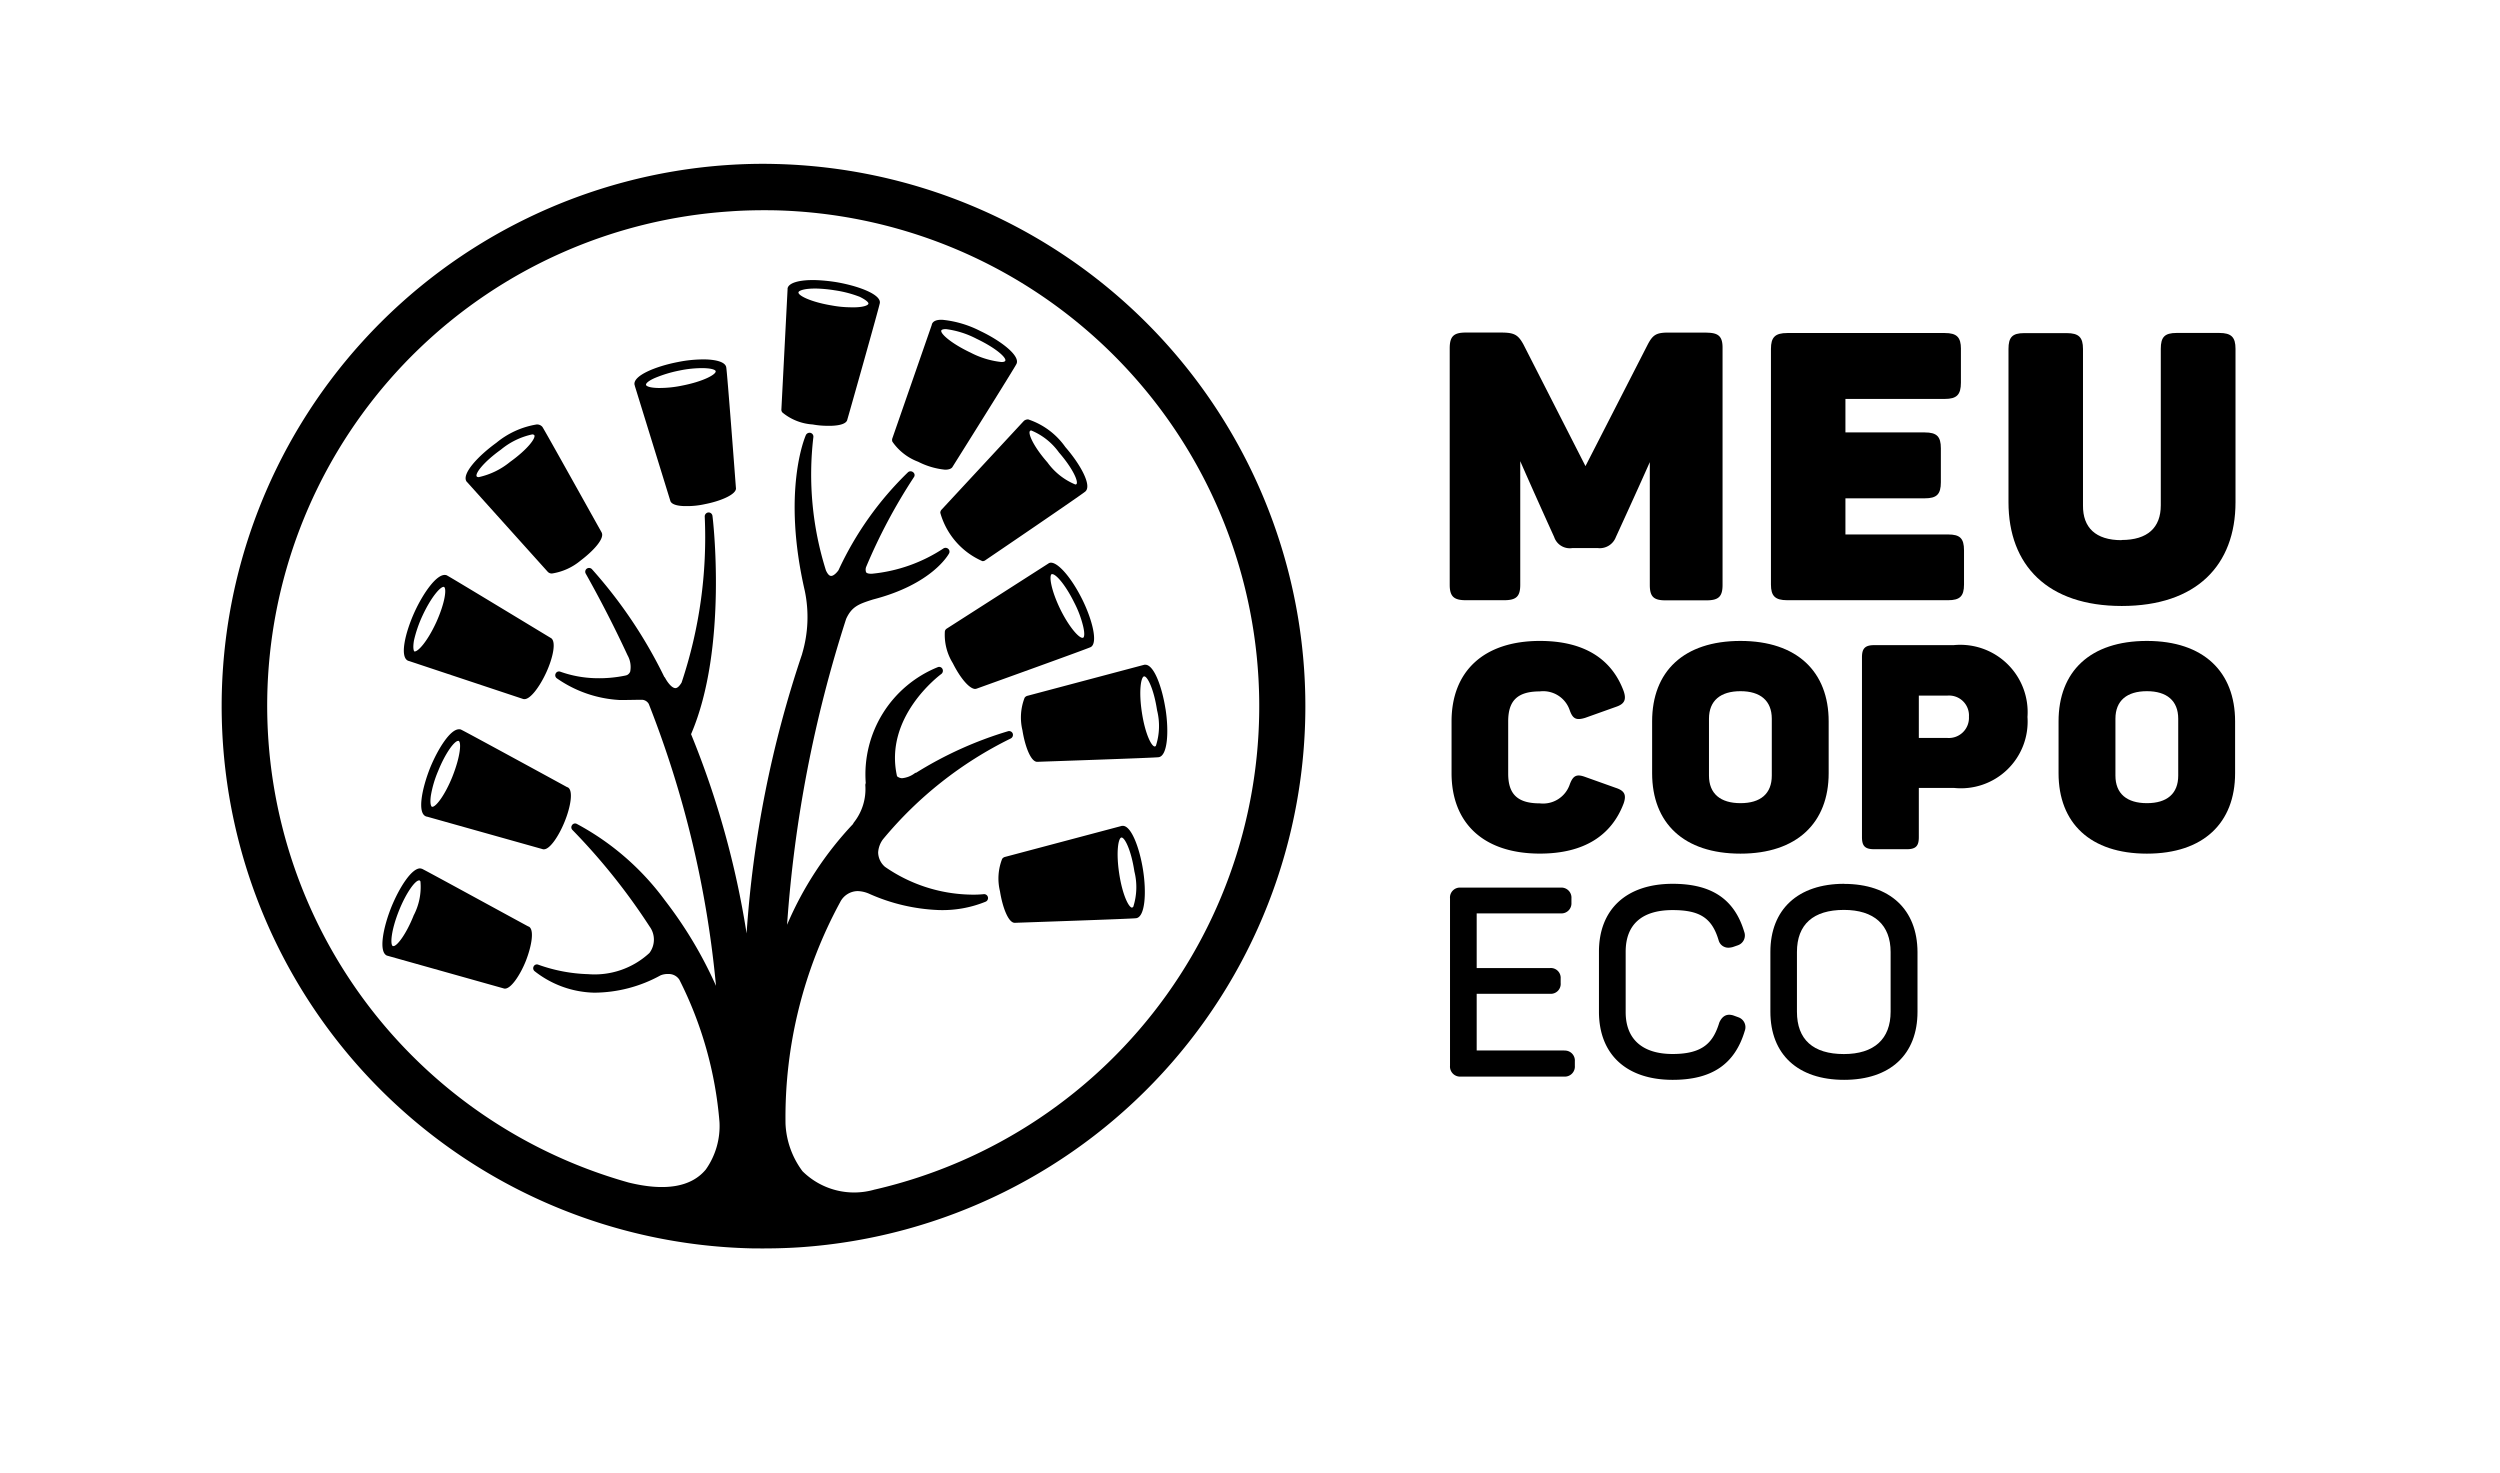 <svg xmlns="http://www.w3.org/2000/svg" xmlns:xlink="http://www.w3.org/1999/xlink" width="115.297" height="67.92" viewBox="0 0 115.297 67.92"><defs><style>.a{fill:#000;}.b{clip-path:url(#a);}</style><clipPath id="a"><rect class="a" width="115.297" height="67.92"/></clipPath></defs><g class="b"><path class="a" d="M663.165,410.212H659.13V407.6h3.385a.457.457,0,0,0,.488-.5v-.2a.454.454,0,0,0-.488-.488H659.13v-2.521H663a.462.462,0,0,0,.5-.488v-.2a.464.464,0,0,0-.5-.5h-4.6a.459.459,0,0,0-.5.5v7.715a.464.464,0,0,0,.5.5h4.757a.464.464,0,0,0,.5-.5v-.2a.462.462,0,0,0-.488-.5" transform="translate(-591.027 -361.767)"/></g><g class="b"><path class="a" d="M731.914,407.15l-.224-.081a.684.684,0,0,0-.183-.03c-.142,0-.325.061-.457.356-.275.895-.722,1.454-2.155,1.454-1.4,0-2.165-.691-2.165-1.931v-2.785c0-1.26.752-1.921,2.165-1.921,1.26,0,1.819.366,2.124,1.4a.462.462,0,0,0,.457.335.908.908,0,0,0,.193-.03l.234-.081a.479.479,0,0,0,.295-.62c-.447-1.5-1.494-2.216-3.3-2.216-2.125,0-3.4,1.169-3.4,3.131V406.9c0,1.972,1.271,3.141,3.4,3.141,1.809,0,2.866-.722,3.324-2.257a.483.483,0,0,0-.3-.63" transform="translate(-651.756 -360.24)"/></g><g class="b"><path class="a" d="M806.695,401c-2.124,0-3.4,1.179-3.4,3.141V406.9c0,1.972,1.271,3.141,3.4,3.141s3.385-1.169,3.385-3.141v-2.755c-.01-1.962-1.271-3.141-3.385-3.141m-2.175,3.141c0-1.271.752-1.941,2.165-1.941,1.393,0,2.155.691,2.155,1.941V406.9c0,1.26-.762,1.952-2.155,1.952-1.423,0-2.165-.671-2.165-1.952Z" transform="translate(-721.647 -360.24)"/></g><g class="b"><path class="a" d="M852.434,296.014a3.075,3.075,0,0,1-3.385,3.273h-1.626v2.267c0,.407-.132.559-.559.559h-1.494c-.427,0-.569-.142-.569-.559v-8.294c0-.407.142-.559.569-.559h3.659a3.106,3.106,0,0,1,3.405,3.314m-2.7-.01a.918.918,0,0,0-1-.976h-1.311v1.952h1.311a.928.928,0,0,0,1-.976" transform="translate(-758.929 -262.948)"/></g><g class="b"><path class="a" d="M938.076,290.8c2.612,0,4.066,1.423,4.066,3.71V296.9c0,2.287-1.453,3.71-4.066,3.71S934,299.2,934,296.9V294.51c0-2.3,1.454-3.71,4.076-3.71m0,2.318c-.925,0-1.453.437-1.453,1.271v2.622c0,.834.528,1.271,1.453,1.271s1.443-.437,1.443-1.271v-2.622c0-.833-.528-1.271-1.443-1.271" transform="translate(-839.062 -261.241)"/></g><g class="b"><path class="a" d="M662.676,290.8c2.043,0,3.314.833,3.862,2.318.132.386.041.59-.356.722l-1.423.508c-.406.122-.569.051-.711-.356a1.29,1.29,0,0,0-1.382-.864c-1.047,0-1.454.447-1.454,1.382v2.409c0,.925.407,1.372,1.454,1.372a1.3,1.3,0,0,0,1.382-.864c.152-.417.315-.5.711-.356l1.423.508c.4.132.488.325.356.711-.559,1.484-1.83,2.318-3.862,2.318-2.612,0-4.076-1.413-4.076-3.71V294.51c0-2.3,1.474-3.71,4.076-3.71" transform="translate(-591.656 -261.241)"/></g><g class="b"><path class="a" d="M753.676,290.8c2.612,0,4.066,1.423,4.066,3.71V296.9c0,2.287-1.464,3.71-4.066,3.71-2.622,0-4.076-1.413-4.076-3.71V294.51c0-2.3,1.454-3.71,4.076-3.71m0,2.318c-.925,0-1.454.437-1.454,1.271v2.622c0,.834.528,1.271,1.454,1.271s1.443-.437,1.443-1.271v-2.622c0-.833-.529-1.271-1.443-1.271" transform="translate(-673.406 -261.241)"/></g><g class="b"><path class="a" d="M812.262,151.832v1.555c0,.559-.193.752-.742.752h-4.584v1.545h3.659c.559,0,.742.193.742.732v1.565c0,.559-.193.742-.742.742h-3.659v1.667h4.737c.539,0,.732.173.732.732V162.7c0,.539-.193.722-.732.722h-7.42c-.559,0-.752-.193-.752-.722V151.832c0-.539.193-.732.752-.732h7.268c.549,0,.742.193.742.732" transform="translate(-721.827 -135.741)"/></g><g class="b"><path class="a" d="M916.514,160.645c1.2,0,1.809-.569,1.809-1.6v-7.217c0-.539.173-.732.732-.732h1.962c.559,0,.752.193.752.732V158.9c0,2.917-1.809,4.788-5.245,4.788-3.415,0-5.225-1.87-5.225-4.788v-7.064c0-.539.173-.732.722-.732h1.962c.559,0,.752.193.752.732v7.217c-.01,1.016.579,1.6,1.779,1.6" transform="translate(-818.67 -135.741)"/></g><g class="b"><path class="a" d="M669.642,150.9H667.9c-.569,0-.732.091-.976.559l-2.867,5.6-2.866-5.621c-.244-.437-.417-.539-1.027-.539h-1.626c-.559,0-.742.173-.742.732v10.9c0,.539.193.712.742.712h1.769c.559,0,.742-.173.742-.712v-5.7c.63,1.443,1.565,3.5,1.565,3.5a.76.76,0,0,0,.833.508h1.179a.794.794,0,0,0,.833-.508s.925-2.013,1.565-3.456v5.662c0,.539.173.712.722.712h1.891c.559,0,.742-.173.742-.712v-10.9c.01-.559-.183-.732-.742-.732" transform="translate(-590.937 -135.562)"/></g><g class="b"><path class="a" d="M150.273,97.639a25.027,25.027,0,0,0-24.385-23.307c-.752-.02-1.5,0-2.257.051a25.013,25.013,0,0,0,1.149,49.959c.752.01,1.5,0,2.257-.051a25.01,25.01,0,0,0,23.236-26.652m-19.8,23.989a3.382,3.382,0,0,1-3.334-.844,3.956,3.956,0,0,1-.783-2.185,20.8,20.8,0,0,1,2.521-10.226.919.919,0,0,1,.813-.508,1.437,1.437,0,0,1,.5.112,8.635,8.635,0,0,0,3.222.762,5.278,5.278,0,0,0,2.175-.386.181.181,0,0,0-.091-.346,4.736,4.736,0,0,1-.64.02,7.153,7.153,0,0,1-3.913-1.281.9.9,0,0,1-.315-.661,1.128,1.128,0,0,1,.224-.61,17.854,17.854,0,0,1,5.885-4.645.187.187,0,0,0,.1-.224.178.178,0,0,0-.224-.112,17.445,17.445,0,0,0-4.229,1.911.145.145,0,0,0-.061.02,1.159,1.159,0,0,1-.59.234.37.37,0,0,1-.234-.091c-.61-2.714,1.921-4.625,2.043-4.716a.187.187,0,0,0,.051-.234.169.169,0,0,0-.213-.081,5.334,5.334,0,0,0-3.324,5.347.3.3,0,0,0-.02.091,2.479,2.479,0,0,1-.529,1.728c-.01.02-.03.03-.03.061a15.778,15.778,0,0,0-3.049,4.655,59.209,59.209,0,0,1,2.724-14.108c.264-.579.6-.691,1.24-.895,2.714-.7,3.466-2.053,3.507-2.124a.174.174,0,0,0-.041-.213.185.185,0,0,0-.213-.02,7.242,7.242,0,0,1-3.293,1.169h-.081c-.071,0-.173-.02-.2-.071a.362.362,0,0,1,0-.234,25.574,25.574,0,0,1,2.206-4.147.161.161,0,0,0-.031-.224.184.184,0,0,0-.234-.01,15.1,15.1,0,0,0-3.212,4.523c-.061.092-.224.274-.346.264-.1,0-.183-.142-.234-.254a14.7,14.7,0,0,1-.579-6.15.179.179,0,0,0-.132-.193.191.191,0,0,0-.213.1c-.051.112-1.108,2.6-.051,7.186a5.912,5.912,0,0,1-.122,2.9v.01a50.791,50.791,0,0,0-2.562,12.889,40.983,40.983,0,0,0-2.561-9.189c1.718-3.995,1-10.012.986-10.073a.179.179,0,0,0-.193-.152.186.186,0,0,0-.163.183,21.127,21.127,0,0,1-1.067,7.664c-.1.163-.193.254-.285.254-.183,0-.4-.325-.478-.478-.01-.02-.031-.03-.041-.051a21.682,21.682,0,0,0-3.334-4.96.185.185,0,0,0-.234-.02.176.176,0,0,0-.051.224c.712,1.271,1.352,2.521,1.931,3.771a1.1,1.1,0,0,1,.122.752.3.3,0,0,1-.152.163l-.071.02a5.955,5.955,0,0,1-1.352.122,5.2,5.2,0,0,1-1.647-.3.169.169,0,0,0-.213.081.173.173,0,0,0,.051.224,5.578,5.578,0,0,0,2.887,1h.213c.173,0,.59-.01.8-.01h.041a.38.38,0,0,1,.3.193,47.481,47.481,0,0,1,3.1,13A19.214,19.214,0,0,0,120.8,108.3a12.169,12.169,0,0,0-4.076-3.537.166.166,0,0,0-.213.061.171.171,0,0,0,.02.224,28.852,28.852,0,0,1,3.558,4.452,1.022,1.022,0,0,1-.01,1.22h0a3.722,3.722,0,0,1-2.826.976,7.424,7.424,0,0,1-2.3-.437.168.168,0,0,0-.213.081.176.176,0,0,0,.051.224,4.6,4.6,0,0,0,2.744.986,6.4,6.4,0,0,0,3.06-.8.876.876,0,0,1,.366-.061.579.579,0,0,1,.5.264,17.7,17.7,0,0,1,1.85,6.566,3.47,3.47,0,0,1-.63,2.185c-.671.813-1.88,1.016-3.568.6a22.844,22.844,0,0,1,4.666-44.785c.691-.051,1.382-.061,2.063-.051a22.877,22.877,0,0,1,4.635,45.161" transform="translate(-90.129 -66.769)"/></g><g class="b"><path class="a" d="M357,127.175a7.849,7.849,0,0,0-.935-.092c-.773-.02-1.26.132-1.3.386v.041l-.285,5.53h0a.187.187,0,0,0,.051.152,2.437,2.437,0,0,0,1.393.549,3.718,3.718,0,0,0,.661.061c.264.01.884-.01.935-.285.071-.234,1.474-5.2,1.5-5.377.061-.4-1-.793-2.023-.966m1.494,1c-.01.071-.244.183-.834.163a4.913,4.913,0,0,1-.834-.081c-1-.163-1.586-.468-1.555-.61.01-.071.244-.183.844-.173a6.4,6.4,0,0,1,.833.081,5.312,5.312,0,0,1,1.149.3c.285.142.407.254.4.315" transform="translate(-318.443 -114.165)"/></g><g class="b"><path class="a" d="M292.536,169c-.02-.274-.407-5.4-.447-5.56-.061-.285-.62-.346-.945-.356a5.934,5.934,0,0,0-1.291.122c-1.027.2-2.074.63-1.992,1.047a.061.061,0,0,1,.01.041l1.637,5.3h0c.051.213.447.254.691.254a3.768,3.768,0,0,0,.915-.091c.732-.142,1.474-.457,1.423-.752h0m-.935-5.377c.031.142-.549.468-1.535.661a5.13,5.13,0,0,1-1.118.112c-.417-.01-.549-.091-.559-.142s.061-.163.4-.315a5.86,5.86,0,0,1,1.138-.346,5.13,5.13,0,0,1,1.118-.112c.417.01.549.091.559.142" transform="translate(-258.597 -146.508)"/></g><g class="b"><path class="a" d="M217.527,197.579c-.112-.193-2.633-4.727-2.734-4.869a.317.317,0,0,0-.274-.112,3.909,3.909,0,0,0-1.85.844c-.844.61-1.616,1.443-1.372,1.789l.03.031,3.71,4.127h0a.252.252,0,0,0,.2.081,2.7,2.7,0,0,0,1.321-.6c.579-.437,1.118-1.016.966-1.291Zm-4.228-3.253a3.441,3.441,0,0,1-1.443.7c-.03,0-.081-.01-.091-.031-.091-.122.295-.651,1.118-1.24a3.368,3.368,0,0,1,1.443-.7.142.142,0,0,1,.091.031c.091.122-.295.651-1.118,1.24" transform="translate(-189.778 -173.021)"/></g><g class="b"><path class="a" d="M183.422,264.835c.01,0,.031.01.041.01l5.255,1.748h0a.092.092,0,0,0,.051.01c.285.041.732-.579,1.027-1.22.315-.681.488-1.474.2-1.606h0c-.254-.152-4.625-2.805-4.777-2.877a.147.147,0,0,0-.071-.02c-.4-.051-1.016.823-1.423,1.708-.437.966-.691,2.074-.3,2.246m.274-.935a5.718,5.718,0,0,1,.386-1.128c.417-.9.844-1.362.986-1.342h.01c.132.061.061.711-.356,1.636-.417.9-.844,1.362-1.006,1.342h0c-.03-.02-.081-.152-.02-.508" transform="translate(-164.607 -234.362)"/></g><g class="b"><path class="a" d="M197.854,333.572h0c-.274-.152-4.747-2.592-4.91-2.663a.224.224,0,0,0-.081-.01c-.4-.01-.966.884-1.332,1.769-.386.976-.6,2.084-.2,2.246a.061.061,0,0,0,.041.01l5.336,1.5a.129.129,0,0,0,.061.01c.285.01.7-.63.956-1.26.285-.691.427-1.494.132-1.606m-5.3-.488c-.335.833-.752,1.393-.925,1.393h-.02c-.041-.02-.1-.142-.051-.508a4.987,4.987,0,0,1,.335-1.138c.335-.834.752-1.393.925-1.393h.02c.132.051.091.7-.285,1.647" transform="translate(-171.691 -297.265)"/></g><g class="b"><path class="a" d="M180.254,396.683h0c-.254-.132-4.747-2.592-4.91-2.663-.03-.01-.051-.01-.081-.02-.4-.01-.966.884-1.332,1.779-.386.966-.6,2.084-.2,2.246.02,0,.031.01.041.01l5.336,1.5h0a.129.129,0,0,0,.061.01c.285,0,.7-.63.955-1.26.274-.691.417-1.484.132-1.606m-5.306-.488c-.335.833-.752,1.393-.925,1.393H174c-.132-.051-.091-.711.285-1.647.335-.833.752-1.393.925-1.382h.02a.11.11,0,0,1,.041.051,2.839,2.839,0,0,1-.325,1.586" transform="translate(-155.88 -353.951)"/></g><g class="b"><path class="a" d="M407.54,151.87c.122-.193,2.877-4.584,2.948-4.747.183-.376-.722-1.067-1.667-1.515a4.87,4.87,0,0,0-1.748-.518c-.254-.01-.417.051-.478.183a.061.061,0,0,0-.01.041l-1.819,5.235h0a.224.224,0,0,0,0,.163,2.522,2.522,0,0,0,1.189.925,3.486,3.486,0,0,0,1.24.366c.183,0,.3-.051.346-.132m.813-5.275c-.915-.437-1.393-.884-1.332-1.016.02-.041.1-.061.214-.061a4.2,4.2,0,0,1,1.413.447c.915.437,1.393.884,1.321,1.016-.02.041-.1.061-.213.051a4,4,0,0,1-1.4-.437" transform="translate(-363.609 -130.341)"/></g><g class="b"><path class="a" d="M428.632,196.836h0a.2.2,0,0,0,.142-.051c.183-.122,4.473-3.039,4.6-3.161.315-.274-.234-1.26-.925-2.053a3.4,3.4,0,0,0-1.708-1.271.293.293,0,0,0-.193.061l-.031.031-3.771,4.066h0a.207.207,0,0,0-.061.152,3.448,3.448,0,0,0,1.941,2.226m2.2-6.007a.078.078,0,0,1,.051-.02,2.963,2.963,0,0,1,1.281,1.016c.661.762.915,1.372.8,1.464a.076.076,0,0,1-.051.01,2.992,2.992,0,0,1-1.281-1.016c-.661-.752-.915-1.362-.8-1.454" transform="translate(-383.319 -170.957)"/></g><g class="b"><path class="a" d="M434.789,256.967c-.478-.956-1.077-1.657-1.423-1.667a.205.205,0,0,0-.112.03c-.01.01-.02.01-.03.02l-4.666,2.988h0a.187.187,0,0,0-.091.132,2.483,2.483,0,0,0,.366,1.464c.346.691.762,1.179,1.027,1.189a.3.3,0,0,0,.091-.02c.224-.081,5.092-1.83,5.245-1.911.346-.193.061-1.291-.407-2.226m-1.392-1.138h.02c.183,0,.62.508,1.016,1.311a4.788,4.788,0,0,1,.417,1.118c.071.315.051.478-.01.508h-.03c-.173,0-.62-.508-1.016-1.311-.437-.9-.529-1.555-.4-1.626" transform="translate(-384.891 -229.35)"/></g><g class="b"><path class="a" d="M470.007,303.633c-.153-.976-.518-2.023-.925-2.033h-.041c-.02,0-.03.01-.041.01l-5.357,1.423h0a.226.226,0,0,0-.132.091,2.511,2.511,0,0,0-.1,1.5c.112.712.376,1.443.671,1.454h.03c.224-.01,5.408-.183,5.581-.213.417-.061.478-1.2.315-2.236m-.437,1.7a.068.068,0,0,1-.061.041c-.142,0-.437-.559-.59-1.565s-.041-1.647.1-1.667h.01c.142,0,.437.559.59,1.565a2.971,2.971,0,0,1-.051,1.626" transform="translate(-416.257 -270.944)"/></g><g class="b"><path class="a" d="M458.882,374.7h-.041c-.02,0-.03.01-.041.01l-5.357,1.423h0a.226.226,0,0,0-.132.091,2.475,2.475,0,0,0-.1,1.494c.112.712.376,1.443.671,1.454h.031c.224-.01,5.408-.183,5.58-.213.417-.061.478-1.2.315-2.226-.152-.976-.528-2.023-.925-2.033m.478,3.73a.13.13,0,0,1-.061.041c-.142,0-.437-.559-.59-1.565s-.041-1.647.1-1.667h.01c.142,0,.437.559.59,1.565a2.973,2.973,0,0,1-.051,1.626" transform="translate(-407.093 -336.613)"/></g></svg>